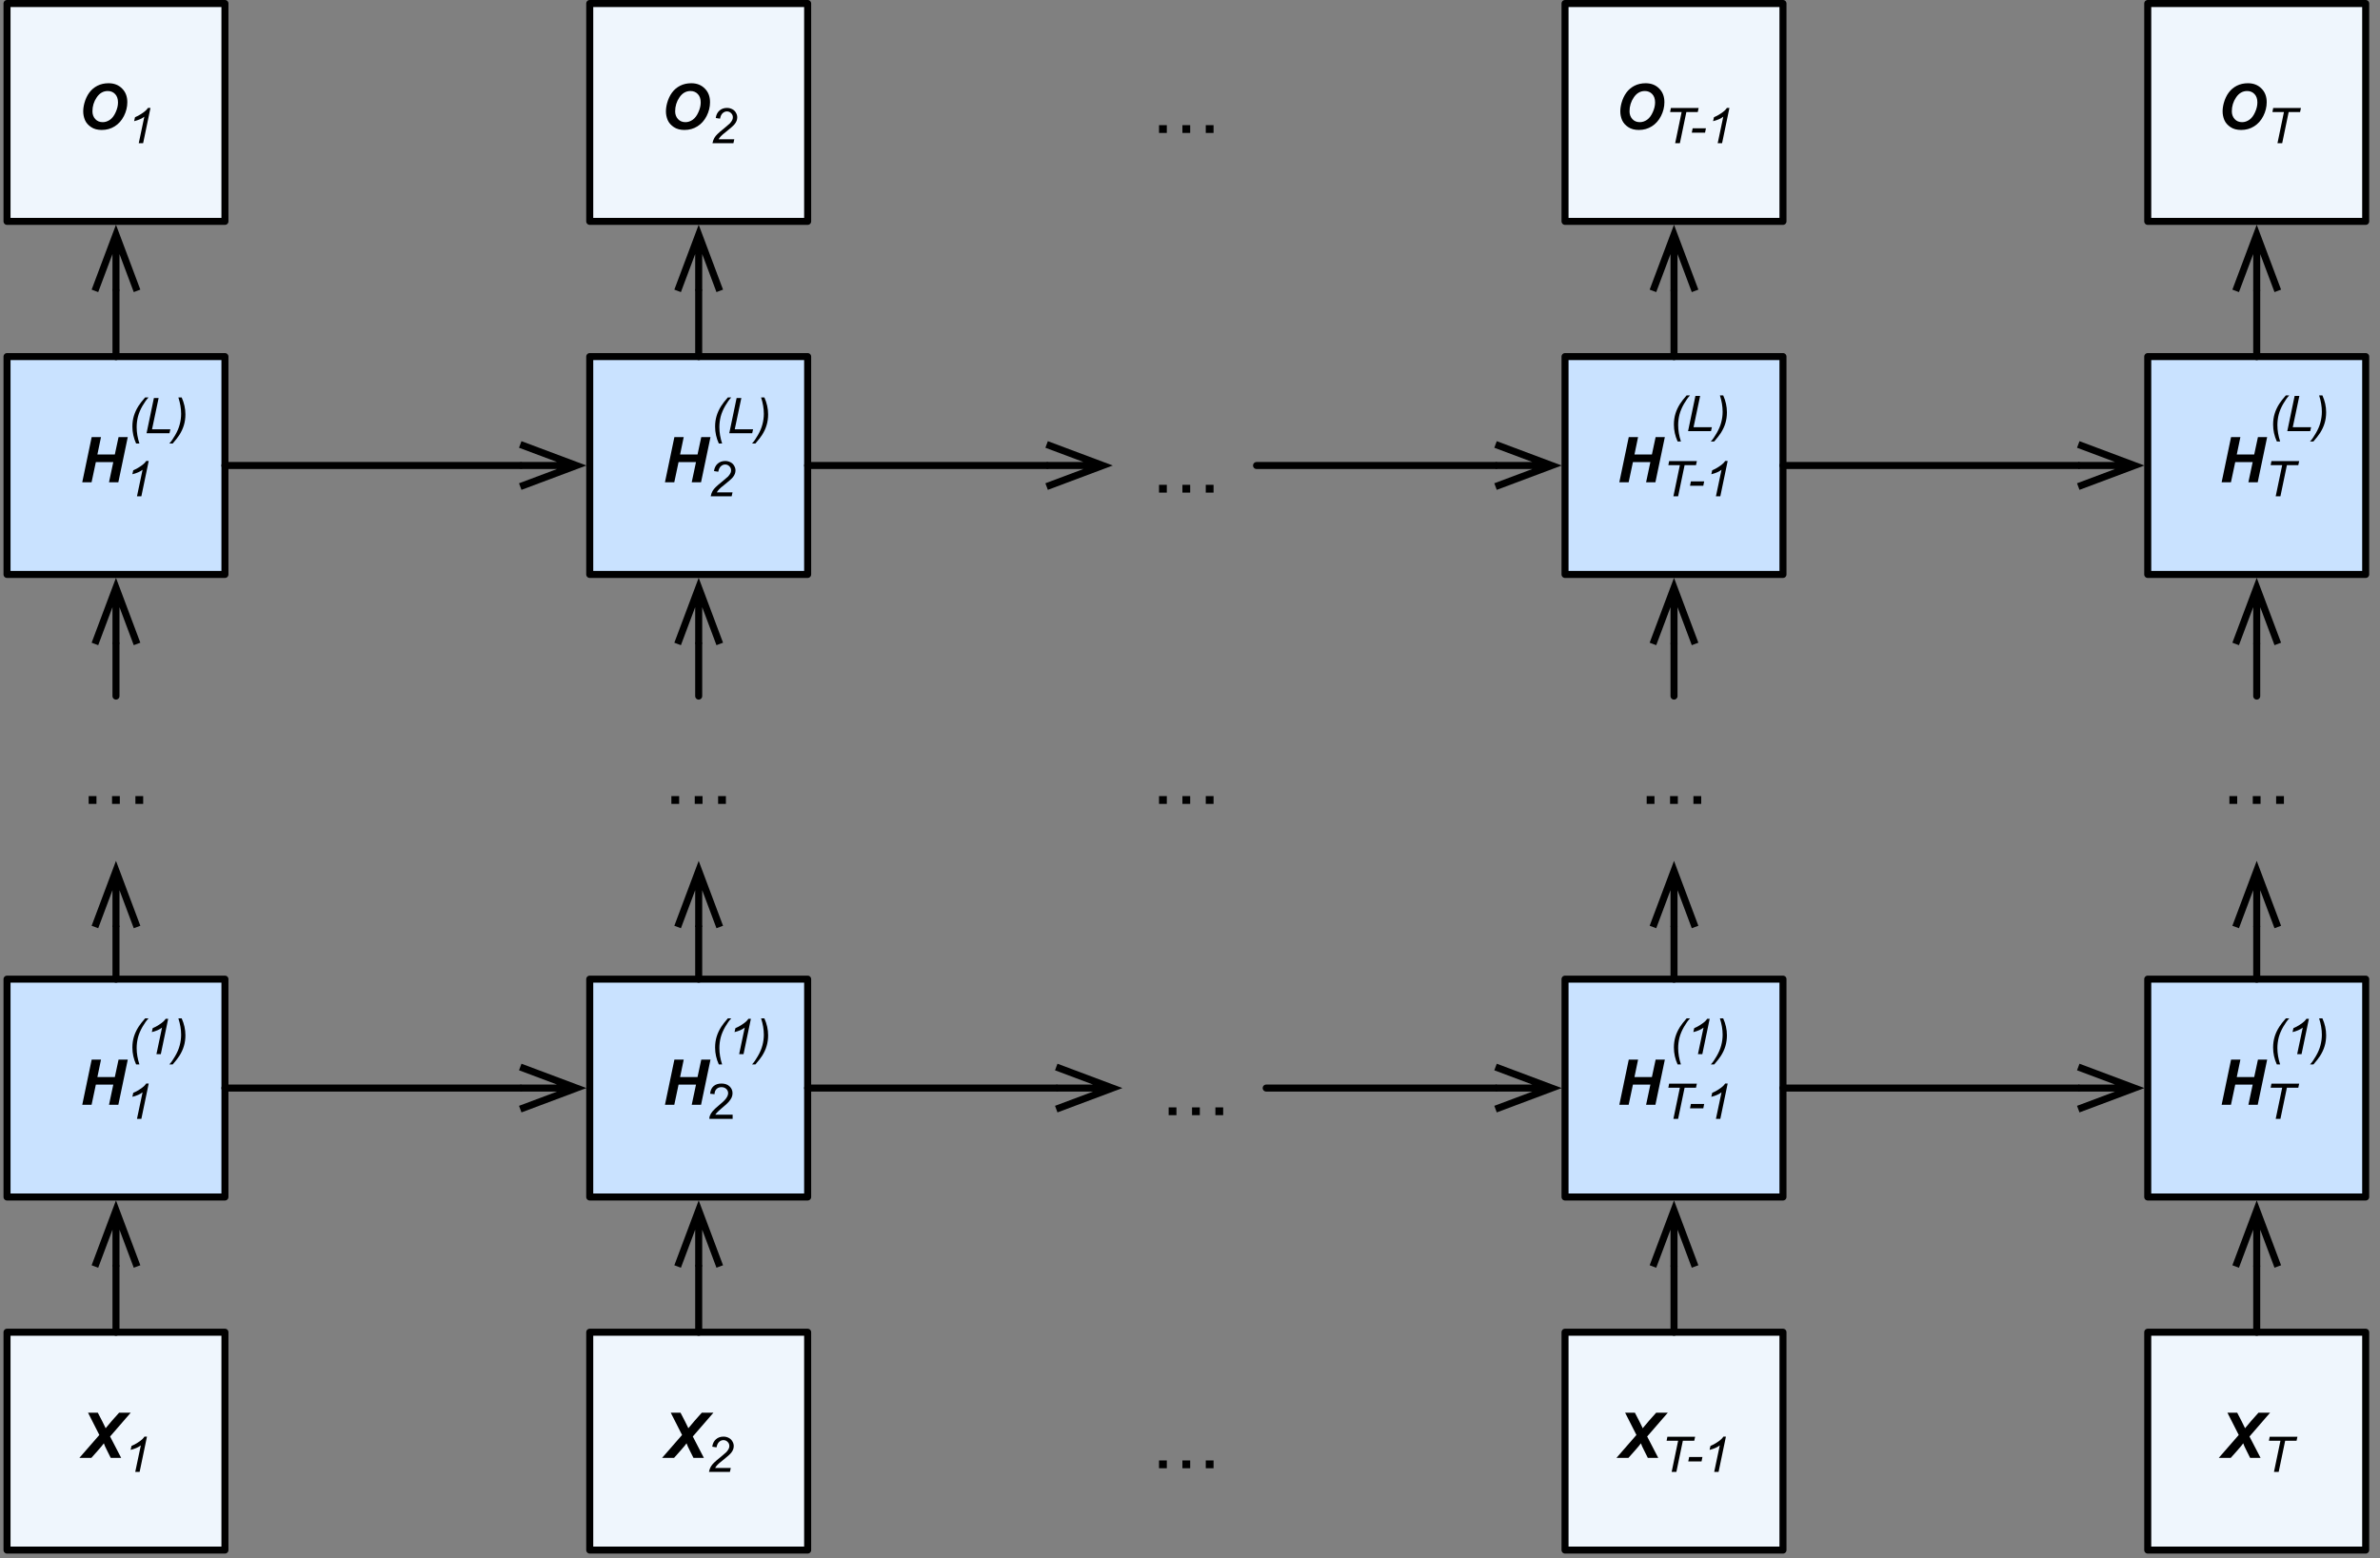 <?xml version="1.0" encoding="UTF-8"?>
<svg xmlns="http://www.w3.org/2000/svg" xmlns:xlink="http://www.w3.org/1999/xlink" width="339pt" height="222pt" viewBox="0 0 339 222" version="1.1">
<rect x="0" y="0" width="339" height="222" fill="#808080" stroke="none"/>
<defs>
<g>
<symbol overflow="visible" id="glyph0-0">
<path style="stroke:none;" d="M 1.125 0 L 1.125 -5.625 L 5.625 -5.625 L 5.625 0 Z M 1.266 -0.141 L 5.484 -0.141 L 5.484 -5.484 L 1.266 -5.484 Z M 1.266 -0.141 "/>
</symbol>
<symbol overflow="visible" id="glyph0-1">
<path style="stroke:none;" d="M 1.438 0 L -0.266 0 L 2.578 -3.266 L 0.969 -6.438 L 2.359 -6.438 L 2.984 -5.234 C 3.004 -5.191 3.148 -4.895 3.422 -4.344 C 3.43 -4.312 3.445 -4.27 3.469 -4.219 C 3.832 -4.656 4.133 -5.016 4.375 -5.297 L 5.391 -6.438 L 7.047 -6.438 L 4.109 -3.047 L 5.688 0 L 4.203 0 L 3.719 -0.969 C 3.457 -1.477 3.289 -1.848 3.219 -2.078 C 3.102 -1.898 2.805 -1.539 2.328 -1 Z M 1.438 0 "/>
</symbol>
<symbol overflow="visible" id="glyph0-2">
<path style="stroke:none;" d="M 4.812 -2.875 L 2.328 -2.875 L 1.719 0 L 0.391 0 L 1.734 -6.438 L 3.062 -6.438 L 2.547 -3.953 L 5.031 -3.953 L 5.562 -6.438 L 6.875 -6.438 L 5.531 0 L 4.203 0 Z M 4.812 -2.875 "/>
</symbol>
<symbol overflow="visible" id="glyph0-3">
<path style="stroke:none;" d="M 0.781 -2.531 C 0.781 -2.906 0.836 -3.305 0.953 -3.734 C 1.109 -4.297 1.336 -4.785 1.641 -5.203 C 1.941 -5.617 2.328 -5.945 2.797 -6.188 C 3.266 -6.426 3.797 -6.547 4.391 -6.547 C 5.18 -6.547 5.82 -6.297 6.312 -5.797 C 6.812 -5.305 7.062 -4.656 7.062 -3.844 C 7.062 -3.164 6.898 -2.508 6.578 -1.875 C 6.254 -1.238 5.816 -0.75 5.266 -0.406 C 4.723 -0.062 4.109 0.109 3.422 0.109 C 2.816 0.109 2.312 -0.023 1.906 -0.297 C 1.5 -0.566 1.207 -0.898 1.031 -1.297 C 0.863 -1.703 0.781 -2.113 0.781 -2.531 Z M 2.094 -2.547 C 2.094 -2.109 2.227 -1.738 2.5 -1.438 C 2.77 -1.145 3.125 -1 3.562 -1 C 3.914 -1 4.258 -1.113 4.594 -1.344 C 4.926 -1.582 5.195 -1.941 5.406 -2.422 C 5.625 -2.898 5.734 -3.363 5.734 -3.812 C 5.734 -4.32 5.598 -4.719 5.328 -5 C 5.055 -5.289 4.707 -5.438 4.281 -5.438 C 3.633 -5.438 3.109 -5.133 2.703 -4.531 C 2.297 -3.938 2.094 -3.273 2.094 -2.547 Z M 2.094 -2.547 "/>
</symbol>
<symbol overflow="visible" id="glyph1-0">
<path style="stroke:none;" d="M 0.875 0 L 0.875 -4.375 L 4.375 -4.375 L 4.375 0 Z M 0.984 -0.109 L 4.266 -0.109 L 4.266 -4.266 L 0.984 -4.266 Z M 0.984 -0.109 "/>
</symbol>
<symbol overflow="visible" id="glyph1-1">
<path style="stroke:none;" d="M 1.594 0 L 2.516 -4.438 L 0.875 -4.438 L 0.984 -5.016 L 4.938 -5.016 L 4.812 -4.438 L 3.188 -4.438 L 2.266 0 Z M 1.594 0 "/>
</symbol>
<symbol overflow="visible" id="glyph1-2">
<path style="stroke:none;" d="M 0.328 -1.5 L 0.453 -2.125 L 2.344 -2.125 L 2.219 -1.5 Z M 0.328 -1.5 "/>
</symbol>
<symbol overflow="visible" id="glyph1-3">
<path style="stroke:none;" d="M 1.688 0 L 2.484 -3.781 C 2.141 -3.508 1.656 -3.297 1.031 -3.141 L 1.156 -3.703 C 1.457 -3.828 1.758 -3.988 2.062 -4.188 C 2.363 -4.383 2.586 -4.555 2.734 -4.703 C 2.828 -4.797 2.914 -4.906 3 -5.031 L 3.359 -5.031 L 2.312 0 Z M 1.688 0 "/>
</symbol>
<symbol overflow="visible" id="glyph1-4">
<path style="stroke:none;" d="M 1.125 1.469 C 0.77 0.688 0.594 -0.113 0.594 -0.938 C 0.594 -1.488 0.664 -2.004 0.812 -2.484 C 0.957 -2.961 1.176 -3.43 1.469 -3.891 C 1.664 -4.203 1.977 -4.602 2.406 -5.094 L 2.891 -5.094 C 2.617 -4.812 2.332 -4.41 2.031 -3.891 C 1.738 -3.379 1.523 -2.875 1.391 -2.375 C 1.266 -1.875 1.203 -1.367 1.203 -0.859 C 1.203 -0.109 1.332 0.664 1.594 1.469 Z M 1.125 1.469 "/>
</symbol>
<symbol overflow="visible" id="glyph1-5">
<path style="stroke:none;" d="M 1.391 -5.094 C 1.742 -4.312 1.922 -3.508 1.922 -2.688 C 1.922 -2.133 1.848 -1.617 1.703 -1.141 C 1.566 -0.672 1.348 -0.203 1.047 0.266 C 0.848 0.578 0.535 0.977 0.109 1.469 L -0.375 1.469 C -0.102 1.188 0.176 0.785 0.469 0.266 C 0.77 -0.254 0.984 -0.758 1.109 -1.25 C 1.242 -1.75 1.312 -2.254 1.312 -2.766 C 1.312 -3.516 1.18 -4.289 0.922 -5.094 Z M 1.391 -5.094 "/>
</symbol>
<symbol overflow="visible" id="glyph1-6">
<path style="stroke:none;" d="M 0.406 0 C 0.469 -0.301 0.555 -0.551 0.672 -0.75 C 0.785 -0.945 0.938 -1.133 1.125 -1.312 C 1.312 -1.5 1.672 -1.805 2.203 -2.234 C 2.523 -2.492 2.75 -2.688 2.875 -2.812 C 3.039 -2.988 3.16 -3.16 3.234 -3.328 C 3.285 -3.441 3.312 -3.566 3.312 -3.703 C 3.312 -3.93 3.227 -4.125 3.062 -4.281 C 2.906 -4.445 2.707 -4.531 2.469 -4.531 C 2.238 -4.531 2.035 -4.445 1.859 -4.281 C 1.68 -4.125 1.555 -3.863 1.484 -3.5 L 0.875 -3.594 C 0.938 -4.039 1.109 -4.391 1.391 -4.641 C 1.68 -4.898 2.039 -5.031 2.469 -5.031 C 2.75 -5.031 3.004 -4.969 3.234 -4.844 C 3.461 -4.727 3.633 -4.562 3.75 -4.344 C 3.875 -4.133 3.938 -3.914 3.938 -3.688 C 3.938 -3.352 3.816 -3.035 3.578 -2.734 C 3.43 -2.535 3.004 -2.156 2.297 -1.594 C 1.984 -1.352 1.754 -1.156 1.609 -1 C 1.461 -0.844 1.352 -0.695 1.281 -0.562 L 3.516 -0.562 L 3.391 0 Z M 0.406 0 "/>
</symbol>
<symbol overflow="visible" id="glyph1-7">
<path style="stroke:none;" d="M 0.281 0 L 1.328 -5.016 L 2 -5.016 L 1.062 -0.562 L 3.672 -0.562 L 3.547 0 Z M 0.281 0 "/>
</symbol>
<symbol overflow="visible" id="glyph2-0">
<path style="stroke:none;" d="M 4.094 -6.656 L 1.016 -6.656 L 1.016 -0.469 L 4.094 -0.469 Z M 4.594 -7.125 L 4.594 -0.016 L 0.516 -0.016 L 0.516 -7.125 Z M 4.594 -7.125 "/>
</symbol>
<symbol overflow="visible" id="glyph2-1">
<path style="stroke:none;" d="M 7.766 -1.109 L 7.766 0 L 8.875 0 L 8.875 -1.109 Z M 4.438 -1.109 L 4.438 0 L 5.547 0 L 5.547 -1.109 Z M 1.109 -1.109 L 1.109 0 L 2.219 0 L 2.219 -1.109 Z M 1.109 -1.109 "/>
</symbol>
<symbol overflow="visible" id="glyph3-0">
<path style="stroke:none;" d="M 0.875 0 L 0.875 -4.375 L 4.375 -4.375 L 4.375 0 Z M 0.984 -0.109 L 4.266 -0.109 L 4.266 -4.266 L 0.984 -4.266 Z M 0.984 -0.109 "/>
</symbol>
<symbol overflow="visible" id="glyph3-1">
<path style="stroke:none;" d="M 3.531 -0.594 L 3.531 0 L 0.219 0 C 0.207 -0.145 0.227 -0.285 0.281 -0.422 C 0.363 -0.648 0.5 -0.875 0.688 -1.094 C 0.875 -1.312 1.145 -1.566 1.5 -1.859 C 2.039 -2.297 2.406 -2.645 2.594 -2.906 C 2.789 -3.176 2.891 -3.426 2.891 -3.656 C 2.891 -3.895 2.801 -4.098 2.625 -4.266 C 2.445 -4.43 2.219 -4.516 1.938 -4.516 C 1.645 -4.516 1.41 -4.426 1.234 -4.25 C 1.055 -4.07 0.961 -3.828 0.953 -3.516 L 0.328 -3.578 C 0.367 -4.055 0.531 -4.414 0.812 -4.656 C 1.094 -4.906 1.473 -5.031 1.953 -5.031 C 2.43 -5.031 2.812 -4.895 3.094 -4.625 C 3.375 -4.363 3.516 -4.035 3.516 -3.641 C 3.516 -3.441 3.473 -3.242 3.391 -3.047 C 3.305 -2.859 3.172 -2.656 2.984 -2.438 C 2.797 -2.219 2.477 -1.926 2.031 -1.562 C 1.664 -1.25 1.43 -1.035 1.328 -0.922 C 1.223 -0.816 1.133 -0.707 1.062 -0.594 Z M 3.531 -0.594 "/>
</symbol>
</g>
</defs>
<g id="surface1">
<path style="fill-rule:nonzero;fill:rgb(93.724%,96.469%,99.214%);fill-opacity:1;stroke-width:1;stroke-linecap:round;stroke-linejoin:round;stroke:rgb(0%,0%,0%);stroke-opacity:1;stroke-miterlimit:10;" d="M 247.918 193.809 L 278.961 193.809 L 278.961 224.848 L 247.918 224.848 Z M 247.918 193.809 " transform="matrix(1,0,0,1,-25,-4)"/>
<g style="fill:rgb(0%,0%,0%);fill-opacity:1;">
  <use xlink:href="#glyph0-1" x="230.509" y="207.714"/>
</g>
<g style="fill:rgb(0%,0%,0%);fill-opacity:1;">
  <use xlink:href="#glyph1-1" x="236.512" y="209.714"/>
</g>
<g style="fill:rgb(0%,0%,0%);fill-opacity:1;">
  <use xlink:href="#glyph1-2" x="240.145" y="209.714"/>
  <use xlink:href="#glyph1-3" x="242.476" y="209.714"/>
</g>
<g style="fill:rgb(0%,0%,0%);fill-opacity:1;">
  <use xlink:href="#glyph2-1" x="163.98" y="209.188"/>
</g>
<path style="fill-rule:nonzero;fill:rgb(78.822%,88.626%,100%);fill-opacity:1;stroke-width:1;stroke-linecap:round;stroke-linejoin:round;stroke:rgb(0%,0%,0%);stroke-opacity:1;stroke-miterlimit:10;" d="M 247.918 143.504 L 278.961 143.504 L 278.961 174.543 L 247.918 174.543 Z M 247.918 143.504 " transform="matrix(1,0,0,1,-25,-4)"/>
<g style="fill:rgb(0%,0%,0%);fill-opacity:1;">
  <use xlink:href="#glyph0-2" x="230.261" y="157.409"/>
</g>
<g style="fill:rgb(0%,0%,0%);fill-opacity:1;">
  <use xlink:href="#glyph1-1" x="236.761" y="159.409"/>
</g>
<g style="fill:rgb(0%,0%,0%);fill-opacity:1;">
  <use xlink:href="#glyph1-2" x="240.394" y="159.409"/>
  <use xlink:href="#glyph1-3" x="242.725" y="159.409"/>
</g>
<g style="fill:rgb(0%,0%,0%);fill-opacity:1;">
  <use xlink:href="#glyph1-4" x="237.831" y="150.19"/>
  <use xlink:href="#glyph1-3" x="240.162" y="150.19"/>
</g>
<g style="fill:rgb(0%,0%,0%);fill-opacity:1;">
  <use xlink:href="#glyph1-5" x="244.056" y="150.19"/>
</g>
<path style="fill-rule:nonzero;fill:rgb(93.724%,96.469%,99.214%);fill-opacity:1;stroke-width:1;stroke-linecap:round;stroke-linejoin:round;stroke:rgb(0%,0%,0%);stroke-opacity:1;stroke-miterlimit:10;" d="M 330.918 193.809 L 361.961 193.809 L 361.961 224.848 L 330.918 224.848 Z M 330.918 193.809 " transform="matrix(1,0,0,1,-25,-4)"/>
<g style="fill:rgb(0%,0%,0%);fill-opacity:1;">
  <use xlink:href="#glyph0-1" x="316.3" y="207.714"/>
</g>
<g style="fill:rgb(0%,0%,0%);fill-opacity:1;">
  <use xlink:href="#glyph1-1" x="322.303" y="209.714"/>
</g>
<path style="fill-rule:nonzero;fill:rgb(93.724%,96.469%,99.214%);fill-opacity:1;stroke-width:1;stroke-linecap:round;stroke-linejoin:round;stroke:rgb(0%,0%,0%);stroke-opacity:1;stroke-miterlimit:10;" d="M 109 193.809 L 140.039 193.809 L 140.039 224.848 L 109 224.848 Z M 109 193.809 " transform="matrix(1,0,0,1,-25,-4)"/>
<g style="fill:rgb(0%,0%,0%);fill-opacity:1;">
  <use xlink:href="#glyph0-1" x="94.572" y="207.714"/>
</g>
<g style="fill:rgb(0%,0%,0%);fill-opacity:1;">
  <use xlink:href="#glyph1-6" x="100.575" y="209.714"/>
</g>
<path style="fill-rule:nonzero;fill:rgb(93.724%,96.469%,99.214%);fill-opacity:1;stroke-width:1;stroke-linecap:round;stroke-linejoin:round;stroke:rgb(0%,0%,0%);stroke-opacity:1;stroke-miterlimit:10;" d="M 26 193.809 L 57.039 193.809 L 57.039 224.848 L 26 224.848 Z M 26 193.809 " transform="matrix(1,0,0,1,-25,-4)"/>
<g style="fill:rgb(0%,0%,0%);fill-opacity:1;">
  <use xlink:href="#glyph0-1" x="11.572" y="207.714"/>
</g>
<g style="fill:rgb(0%,0%,0%);fill-opacity:1;">
  <use xlink:href="#glyph1-3" x="17.575" y="209.714"/>
</g>
<path style="fill-rule:nonzero;fill:rgb(78.822%,88.626%,100%);fill-opacity:1;stroke-width:1;stroke-linecap:round;stroke-linejoin:round;stroke:rgb(0%,0%,0%);stroke-opacity:1;stroke-miterlimit:10;" d="M 330.918 143.504 L 361.961 143.504 L 361.961 174.543 L 330.918 174.543 Z M 330.918 143.504 " transform="matrix(1,0,0,1,-25,-4)"/>
<g style="fill:rgb(0%,0%,0%);fill-opacity:1;">
  <use xlink:href="#glyph0-2" x="316.052" y="157.409"/>
</g>
<g style="fill:rgb(0%,0%,0%);fill-opacity:1;">
  <use xlink:href="#glyph1-1" x="322.551" y="159.409"/>
</g>
<g style="fill:rgb(0%,0%,0%);fill-opacity:1;">
  <use xlink:href="#glyph1-4" x="323.182" y="150.19"/>
  <use xlink:href="#glyph1-3" x="325.513" y="150.19"/>
</g>
<g style="fill:rgb(0%,0%,0%);fill-opacity:1;">
  <use xlink:href="#glyph1-5" x="329.407" y="150.19"/>
</g>
<path style="fill-rule:nonzero;fill:rgb(78.822%,88.626%,100%);fill-opacity:1;stroke-width:1;stroke-linecap:round;stroke-linejoin:round;stroke:rgb(0%,0%,0%);stroke-opacity:1;stroke-miterlimit:10;" d="M 109 143.504 L 140.039 143.504 L 140.039 174.543 L 109 174.543 Z M 109 143.504 " transform="matrix(1,0,0,1,-25,-4)"/>
<g style="fill:rgb(0%,0%,0%);fill-opacity:1;">
  <use xlink:href="#glyph0-2" x="94.324" y="157.409"/>
</g>
<g style="fill:rgb(0%,0%,0%);fill-opacity:1;">
  <use xlink:href="#glyph3-1" x="100.823" y="159.409"/>
</g>
<g style="fill:rgb(0%,0%,0%);fill-opacity:1;">
  <use xlink:href="#glyph1-4" x="101.263" y="150.19"/>
  <use xlink:href="#glyph1-3" x="103.594" y="150.19"/>
</g>
<g style="fill:rgb(0%,0%,0%);fill-opacity:1;">
  <use xlink:href="#glyph1-5" x="107.487" y="150.19"/>
</g>
<path style="fill-rule:nonzero;fill:rgb(78.822%,88.626%,100%);fill-opacity:1;stroke-width:1;stroke-linecap:round;stroke-linejoin:round;stroke:rgb(0%,0%,0%);stroke-opacity:1;stroke-miterlimit:10;" d="M 26 143.504 L 57.039 143.504 L 57.039 174.543 L 26 174.543 Z M 26 143.504 " transform="matrix(1,0,0,1,-25,-4)"/>
<g style="fill:rgb(0%,0%,0%);fill-opacity:1;">
  <use xlink:href="#glyph0-2" x="11.324" y="157.409"/>
</g>
<g style="fill:rgb(0%,0%,0%);fill-opacity:1;">
  <use xlink:href="#glyph1-3" x="17.823" y="159.409"/>
</g>
<g style="fill:rgb(0%,0%,0%);fill-opacity:1;">
  <use xlink:href="#glyph1-4" x="18.263" y="150.19"/>
  <use xlink:href="#glyph1-3" x="20.594" y="150.19"/>
</g>
<g style="fill:rgb(0%,0%,0%);fill-opacity:1;">
  <use xlink:href="#glyph1-5" x="24.487" y="150.19"/>
</g>
<g style="fill:rgb(0%,0%,0%);fill-opacity:1;">
  <use xlink:href="#glyph2-1" x="165.351" y="158.884"/>
</g>
<g style="fill:rgb(0%,0%,0%);fill-opacity:1;">
  <use xlink:href="#glyph2-1" x="11.52" y="114.534"/>
</g>
<g style="fill:rgb(0%,0%,0%);fill-opacity:1;">
  <use xlink:href="#glyph2-1" x="94.52" y="114.534"/>
</g>
<g style="fill:rgb(0%,0%,0%);fill-opacity:1;">
  <use xlink:href="#glyph2-1" x="233.44" y="114.534"/>
</g>
<g style="fill:rgb(0%,0%,0%);fill-opacity:1;">
  <use xlink:href="#glyph2-1" x="316.44" y="114.534"/>
</g>
<path style="fill-rule:nonzero;fill:rgb(78.822%,88.626%,100%);fill-opacity:1;stroke-width:1;stroke-linecap:round;stroke-linejoin:round;stroke:rgb(0%,0%,0%);stroke-opacity:1;stroke-miterlimit:10;" d="M 247.918 54.805 L 278.961 54.805 L 278.961 85.844 L 247.918 85.844 Z M 247.918 54.805 " transform="matrix(1,0,0,1,-25,-4)"/>
<g style="fill:rgb(0%,0%,0%);fill-opacity:1;">
  <use xlink:href="#glyph0-2" x="230.261" y="68.71"/>
</g>
<g style="fill:rgb(0%,0%,0%);fill-opacity:1;">
  <use xlink:href="#glyph1-1" x="236.761" y="70.71"/>
</g>
<g style="fill:rgb(0%,0%,0%);fill-opacity:1;">
  <use xlink:href="#glyph1-2" x="240.394" y="70.71"/>
  <use xlink:href="#glyph1-3" x="242.725" y="70.71"/>
</g>
<g style="fill:rgb(0%,0%,0%);fill-opacity:1;">
  <use xlink:href="#glyph1-4" x="237.831" y="61.429"/>
  <use xlink:href="#glyph1-7" x="240.162" y="61.429"/>
</g>
<g style="fill:rgb(0%,0%,0%);fill-opacity:1;">
  <use xlink:href="#glyph1-5" x="244.056" y="61.429"/>
</g>
<path style="fill-rule:nonzero;fill:rgb(78.822%,88.626%,100%);fill-opacity:1;stroke-width:1;stroke-linecap:round;stroke-linejoin:round;stroke:rgb(0%,0%,0%);stroke-opacity:1;stroke-miterlimit:10;" d="M 330.918 54.805 L 361.961 54.805 L 361.961 85.844 L 330.918 85.844 Z M 330.918 54.805 " transform="matrix(1,0,0,1,-25,-4)"/>
<g style="fill:rgb(0%,0%,0%);fill-opacity:1;">
  <use xlink:href="#glyph0-2" x="316.052" y="68.71"/>
</g>
<g style="fill:rgb(0%,0%,0%);fill-opacity:1;">
  <use xlink:href="#glyph1-1" x="322.551" y="70.71"/>
</g>
<g style="fill:rgb(0%,0%,0%);fill-opacity:1;">
  <use xlink:href="#glyph1-4" x="323.182" y="61.429"/>
  <use xlink:href="#glyph1-7" x="325.513" y="61.429"/>
</g>
<g style="fill:rgb(0%,0%,0%);fill-opacity:1;">
  <use xlink:href="#glyph1-5" x="329.407" y="61.429"/>
</g>
<path style="fill-rule:nonzero;fill:rgb(78.822%,88.626%,100%);fill-opacity:1;stroke-width:1;stroke-linecap:round;stroke-linejoin:round;stroke:rgb(0%,0%,0%);stroke-opacity:1;stroke-miterlimit:10;" d="M 109 54.805 L 140.039 54.805 L 140.039 85.844 L 109 85.844 Z M 109 54.805 " transform="matrix(1,0,0,1,-25,-4)"/>
<g style="fill:rgb(0%,0%,0%);fill-opacity:1;">
  <use xlink:href="#glyph0-2" x="94.324" y="68.71"/>
</g>
<g style="fill:rgb(0%,0%,0%);fill-opacity:1;">
  <use xlink:href="#glyph1-6" x="100.823" y="70.71"/>
</g>
<g style="fill:rgb(0%,0%,0%);fill-opacity:1;">
  <use xlink:href="#glyph1-4" x="101.263" y="61.723"/>
  <use xlink:href="#glyph1-7" x="103.594" y="61.723"/>
</g>
<g style="fill:rgb(0%,0%,0%);fill-opacity:1;">
  <use xlink:href="#glyph1-5" x="107.487" y="61.723"/>
</g>
<path style="fill-rule:nonzero;fill:rgb(78.822%,88.626%,100%);fill-opacity:1;stroke-width:1;stroke-linecap:round;stroke-linejoin:round;stroke:rgb(0%,0%,0%);stroke-opacity:1;stroke-miterlimit:10;" d="M 26 54.805 L 57.039 54.805 L 57.039 85.844 L 26 85.844 Z M 26 54.805 " transform="matrix(1,0,0,1,-25,-4)"/>
<g style="fill:rgb(0%,0%,0%);fill-opacity:1;">
  <use xlink:href="#glyph0-2" x="11.324" y="68.71"/>
</g>
<g style="fill:rgb(0%,0%,0%);fill-opacity:1;">
  <use xlink:href="#glyph1-3" x="17.823" y="70.71"/>
</g>
<g style="fill:rgb(0%,0%,0%);fill-opacity:1;">
  <use xlink:href="#glyph1-4" x="18.263" y="61.723"/>
  <use xlink:href="#glyph1-7" x="20.594" y="61.723"/>
</g>
<g style="fill:rgb(0%,0%,0%);fill-opacity:1;">
  <use xlink:href="#glyph1-5" x="24.487" y="61.723"/>
</g>
<g style="fill:rgb(0%,0%,0%);fill-opacity:1;">
  <use xlink:href="#glyph2-1" x="163.98" y="70.185"/>
</g>
<path style="fill-rule:nonzero;fill:rgb(93.724%,96.469%,99.214%);fill-opacity:1;stroke-width:1;stroke-linecap:round;stroke-linejoin:round;stroke:rgb(0%,0%,0%);stroke-opacity:1;stroke-miterlimit:10;" d="M 247.918 4.5 L 278.961 4.5 L 278.961 35.539 L 247.918 35.539 Z M 247.918 4.5 " transform="matrix(1,0,0,1,-25,-4)"/>
<g style="fill:rgb(0%,0%,0%);fill-opacity:1;">
  <use xlink:href="#glyph0-3" x="230.011" y="18.406"/>
</g>
<g style="fill:rgb(0%,0%,0%);fill-opacity:1;">
  <use xlink:href="#glyph1-1" x="237.011" y="20.406"/>
</g>
<g style="fill:rgb(0%,0%,0%);fill-opacity:1;">
  <use xlink:href="#glyph1-2" x="240.644" y="20.406"/>
  <use xlink:href="#glyph1-3" x="242.975" y="20.406"/>
</g>
<g style="fill:rgb(0%,0%,0%);fill-opacity:1;">
  <use xlink:href="#glyph2-1" x="163.98" y="18.941"/>
</g>
<path style="fill-rule:nonzero;fill:rgb(93.724%,96.469%,99.214%);fill-opacity:1;stroke-width:1;stroke-linecap:round;stroke-linejoin:round;stroke:rgb(0%,0%,0%);stroke-opacity:1;stroke-miterlimit:10;" d="M 330.918 4.5 L 361.961 4.5 L 361.961 35.539 L 330.918 35.539 Z M 330.918 4.5 " transform="matrix(1,0,0,1,-25,-4)"/>
<g style="fill:rgb(0%,0%,0%);fill-opacity:1;">
  <use xlink:href="#glyph0-3" x="315.801" y="18.406"/>
</g>
<g style="fill:rgb(0%,0%,0%);fill-opacity:1;">
  <use xlink:href="#glyph1-1" x="322.802" y="20.406"/>
</g>
<path style="fill-rule:nonzero;fill:rgb(93.724%,96.469%,99.214%);fill-opacity:1;stroke-width:1;stroke-linecap:round;stroke-linejoin:round;stroke:rgb(0%,0%,0%);stroke-opacity:1;stroke-miterlimit:10;" d="M 109 4.5 L 140.039 4.5 L 140.039 35.539 L 109 35.539 Z M 109 4.5 " transform="matrix(1,0,0,1,-25,-4)"/>
<g style="fill:rgb(0%,0%,0%);fill-opacity:1;">
  <use xlink:href="#glyph0-3" x="94.073" y="18.406"/>
</g>
<g style="fill:rgb(0%,0%,0%);fill-opacity:1;">
  <use xlink:href="#glyph1-6" x="101.074" y="20.406"/>
</g>
<path style="fill-rule:nonzero;fill:rgb(93.724%,96.469%,99.214%);fill-opacity:1;stroke-width:1;stroke-linecap:round;stroke-linejoin:round;stroke:rgb(0%,0%,0%);stroke-opacity:1;stroke-miterlimit:10;" d="M 26 4.5 L 57.039 4.5 L 57.039 35.539 L 26 35.539 Z M 26 4.5 " transform="matrix(1,0,0,1,-25,-4)"/>
<g style="fill:rgb(0%,0%,0%);fill-opacity:1;">
  <use xlink:href="#glyph0-3" x="11.073" y="18.406"/>
</g>
<g style="fill:rgb(0%,0%,0%);fill-opacity:1;">
  <use xlink:href="#glyph1-3" x="18.074" y="20.406"/>
</g>
<path style="fill:none;stroke-width:1;stroke-linecap:round;stroke-linejoin:round;stroke:rgb(0%,0%,0%);stroke-opacity:1;stroke-miterlimit:10;" d="M 57.039 70.324 L 99.102 70.324 " transform="matrix(1,0,0,1,-25,-4)"/>
<path style="fill:none;stroke-width:1;stroke-linecap:butt;stroke-linejoin:miter;stroke:rgb(0%,0%,0%);stroke-opacity:1;stroke-miterlimit:10;" d="M 107.102 70.324 L 99.102 70.324 M 99.102 67.324 L 107.102 70.324 L 99.102 73.324 " transform="matrix(1,0,0,1,-25,-4)"/>
<path style="fill:none;stroke-width:1;stroke-linecap:round;stroke-linejoin:round;stroke:rgb(0%,0%,0%);stroke-opacity:1;stroke-miterlimit:10;" d="M 140.039 70.324 L 174.078 70.324 " transform="matrix(1,0,0,1,-25,-4)"/>
<path style="fill:none;stroke-width:1;stroke-linecap:butt;stroke-linejoin:miter;stroke:rgb(0%,0%,0%);stroke-opacity:1;stroke-miterlimit:10;" d="M 182.078 70.324 L 174.078 70.324 M 174.078 67.324 L 182.078 70.324 L 174.078 73.324 " transform="matrix(1,0,0,1,-25,-4)"/>
<path style="fill:none;stroke-width:1;stroke-linecap:round;stroke-linejoin:round;stroke:rgb(0%,0%,0%);stroke-opacity:1;stroke-miterlimit:10;" d="M 203.98 70.324 L 238.02 70.324 " transform="matrix(1,0,0,1,-25,-4)"/>
<path style="fill:none;stroke-width:1;stroke-linecap:butt;stroke-linejoin:miter;stroke:rgb(0%,0%,0%);stroke-opacity:1;stroke-miterlimit:10;" d="M 246.02 70.324 L 238.02 70.324 M 238.02 67.324 L 246.02 70.324 L 238.02 73.324 " transform="matrix(1,0,0,1,-25,-4)"/>
<path style="fill:none;stroke-width:1;stroke-linecap:round;stroke-linejoin:round;stroke:rgb(0%,0%,0%);stroke-opacity:1;stroke-miterlimit:10;" d="M 278.961 70.324 L 321.02 70.324 " transform="matrix(1,0,0,1,-25,-4)"/>
<path style="fill:none;stroke-width:1;stroke-linecap:butt;stroke-linejoin:miter;stroke:rgb(0%,0%,0%);stroke-opacity:1;stroke-miterlimit:10;" d="M 329.02 70.324 L 321.02 70.324 M 321.02 67.324 L 329.02 70.324 L 321.02 73.324 " transform="matrix(1,0,0,1,-25,-4)"/>
<path style="fill:none;stroke-width:1;stroke-linecap:round;stroke-linejoin:round;stroke:rgb(0%,0%,0%);stroke-opacity:1;stroke-miterlimit:10;" d="M 57.039 159.023 L 99.102 159.023 " transform="matrix(1,0,0,1,-25,-4)"/>
<path style="fill:none;stroke-width:1;stroke-linecap:butt;stroke-linejoin:miter;stroke:rgb(0%,0%,0%);stroke-opacity:1;stroke-miterlimit:10;" d="M 107.102 159.023 L 99.102 159.023 M 99.102 156.023 L 107.102 159.023 L 99.102 162.023 " transform="matrix(1,0,0,1,-25,-4)"/>
<path style="fill:none;stroke-width:1;stroke-linecap:round;stroke-linejoin:round;stroke:rgb(0%,0%,0%);stroke-opacity:1;stroke-miterlimit:10;" d="M 140.039 159.023 L 175.449 159.023 " transform="matrix(1,0,0,1,-25,-4)"/>
<path style="fill:none;stroke-width:1;stroke-linecap:butt;stroke-linejoin:miter;stroke:rgb(0%,0%,0%);stroke-opacity:1;stroke-miterlimit:10;" d="M 183.449 159.023 L 175.449 159.023 M 175.449 156.023 L 183.449 159.023 L 175.449 162.023 " transform="matrix(1,0,0,1,-25,-4)"/>
<path style="fill:none;stroke-width:1;stroke-linecap:round;stroke-linejoin:round;stroke:rgb(0%,0%,0%);stroke-opacity:1;stroke-miterlimit:10;" d="M 205.352 159.023 L 238.02 159.023 " transform="matrix(1,0,0,1,-25,-4)"/>
<path style="fill:none;stroke-width:1;stroke-linecap:butt;stroke-linejoin:miter;stroke:rgb(0%,0%,0%);stroke-opacity:1;stroke-miterlimit:10;" d="M 246.02 159.023 L 238.02 159.023 M 238.02 156.023 L 246.02 159.023 L 238.02 162.023 " transform="matrix(1,0,0,1,-25,-4)"/>
<path style="fill:none;stroke-width:1;stroke-linecap:round;stroke-linejoin:round;stroke:rgb(0%,0%,0%);stroke-opacity:1;stroke-miterlimit:10;" d="M 278.961 159.023 L 321.02 159.023 " transform="matrix(1,0,0,1,-25,-4)"/>
<path style="fill:none;stroke-width:1;stroke-linecap:butt;stroke-linejoin:miter;stroke:rgb(0%,0%,0%);stroke-opacity:1;stroke-miterlimit:10;" d="M 329.02 159.023 L 321.02 159.023 M 321.02 156.023 L 329.02 159.023 L 321.02 162.023 " transform="matrix(1,0,0,1,-25,-4)"/>
<g style="fill:rgb(0%,0%,0%);fill-opacity:1;">
  <use xlink:href="#glyph2-1" x="163.98" y="114.534"/>
</g>
<path style="fill:none;stroke-width:1;stroke-linecap:round;stroke-linejoin:round;stroke:rgb(0%,0%,0%);stroke-opacity:1;stroke-miterlimit:10;" d="M 41.52 193.809 L 41.52 184.445 " transform="matrix(1,0,0,1,-25,-4)"/>
<path style="fill:none;stroke-width:1;stroke-linecap:butt;stroke-linejoin:miter;stroke:rgb(0%,0%,0%);stroke-opacity:1;stroke-miterlimit:10;" d="M 41.52 176.445 L 41.52 184.445 M 38.52 184.445 L 41.52 176.445 L 44.52 184.445 " transform="matrix(1,0,0,1,-25,-4)"/>
<path style="fill:none;stroke-width:1;stroke-linecap:round;stroke-linejoin:round;stroke:rgb(0%,0%,0%);stroke-opacity:1;stroke-miterlimit:10;" d="M 41.52 143.504 L 41.52 136.074 " transform="matrix(1,0,0,1,-25,-4)"/>
<path style="fill:none;stroke-width:1;stroke-linecap:butt;stroke-linejoin:miter;stroke:rgb(0%,0%,0%);stroke-opacity:1;stroke-miterlimit:10;" d="M 41.52 128.074 L 41.52 136.074 M 38.52 136.074 L 41.52 128.074 L 44.52 136.074 " transform="matrix(1,0,0,1,-25,-4)"/>
<path style="fill:none;stroke-width:1;stroke-linecap:round;stroke-linejoin:round;stroke:rgb(0%,0%,0%);stroke-opacity:1;stroke-miterlimit:10;" d="M 41.52 103.176 L 41.52 95.746 " transform="matrix(1,0,0,1,-25,-4)"/>
<path style="fill:none;stroke-width:1;stroke-linecap:butt;stroke-linejoin:miter;stroke:rgb(0%,0%,0%);stroke-opacity:1;stroke-miterlimit:10;" d="M 41.52 87.746 L 41.52 95.746 M 38.52 95.746 L 41.52 87.746 L 44.52 95.746 " transform="matrix(1,0,0,1,-25,-4)"/>
<path style="fill:none;stroke-width:1;stroke-linecap:round;stroke-linejoin:round;stroke:rgb(0%,0%,0%);stroke-opacity:1;stroke-miterlimit:10;" d="M 41.52 54.805 L 41.52 45.441 " transform="matrix(1,0,0,1,-25,-4)"/>
<path style="fill:none;stroke-width:1;stroke-linecap:butt;stroke-linejoin:miter;stroke:rgb(0%,0%,0%);stroke-opacity:1;stroke-miterlimit:10;" d="M 41.52 37.441 L 41.52 45.441 M 38.52 45.441 L 41.52 37.441 L 44.52 45.441 " transform="matrix(1,0,0,1,-25,-4)"/>
<path style="fill:none;stroke-width:1;stroke-linecap:round;stroke-linejoin:round;stroke:rgb(0%,0%,0%);stroke-opacity:1;stroke-miterlimit:10;" d="M 124.52 193.809 L 124.52 184.445 " transform="matrix(1,0,0,1,-25,-4)"/>
<path style="fill:none;stroke-width:1;stroke-linecap:butt;stroke-linejoin:miter;stroke:rgb(0%,0%,0%);stroke-opacity:1;stroke-miterlimit:10;" d="M 124.52 176.445 L 124.52 184.445 M 121.52 184.445 L 124.52 176.445 L 127.52 184.445 " transform="matrix(1,0,0,1,-25,-4)"/>
<path style="fill:none;stroke-width:1;stroke-linecap:round;stroke-linejoin:round;stroke:rgb(0%,0%,0%);stroke-opacity:1;stroke-miterlimit:10;" d="M 124.52 143.504 L 124.52 136.074 " transform="matrix(1,0,0,1,-25,-4)"/>
<path style="fill:none;stroke-width:1;stroke-linecap:butt;stroke-linejoin:miter;stroke:rgb(0%,0%,0%);stroke-opacity:1;stroke-miterlimit:10;" d="M 124.52 128.074 L 124.52 136.074 M 121.52 136.074 L 124.52 128.074 L 127.52 136.074 " transform="matrix(1,0,0,1,-25,-4)"/>
<path style="fill:none;stroke-width:1;stroke-linecap:round;stroke-linejoin:round;stroke:rgb(0%,0%,0%);stroke-opacity:1;stroke-miterlimit:10;" d="M 124.52 103.176 L 124.52 95.746 " transform="matrix(1,0,0,1,-25,-4)"/>
<path style="fill:none;stroke-width:1;stroke-linecap:butt;stroke-linejoin:miter;stroke:rgb(0%,0%,0%);stroke-opacity:1;stroke-miterlimit:10;" d="M 124.52 87.746 L 124.52 95.746 M 121.52 95.746 L 124.52 87.746 L 127.52 95.746 " transform="matrix(1,0,0,1,-25,-4)"/>
<path style="fill:none;stroke-width:1;stroke-linecap:round;stroke-linejoin:round;stroke:rgb(0%,0%,0%);stroke-opacity:1;stroke-miterlimit:10;" d="M 124.52 54.805 L 124.52 45.441 " transform="matrix(1,0,0,1,-25,-4)"/>
<path style="fill:none;stroke-width:1;stroke-linecap:butt;stroke-linejoin:miter;stroke:rgb(0%,0%,0%);stroke-opacity:1;stroke-miterlimit:10;" d="M 124.52 37.441 L 124.52 45.441 M 121.52 45.441 L 124.52 37.441 L 127.52 45.441 " transform="matrix(1,0,0,1,-25,-4)"/>
<path style="fill:none;stroke-width:1;stroke-linecap:round;stroke-linejoin:round;stroke:rgb(0%,0%,0%);stroke-opacity:1;stroke-miterlimit:10;" d="M 263.441 193.809 L 263.441 184.445 " transform="matrix(1,0,0,1,-25,-4)"/>
<path style="fill:none;stroke-width:1;stroke-linecap:butt;stroke-linejoin:miter;stroke:rgb(0%,0%,0%);stroke-opacity:1;stroke-miterlimit:10;" d="M 263.441 176.445 L 263.441 184.445 M 260.441 184.445 L 263.441 176.445 L 266.441 184.445 " transform="matrix(1,0,0,1,-25,-4)"/>
<path style="fill:none;stroke-width:1;stroke-linecap:round;stroke-linejoin:round;stroke:rgb(0%,0%,0%);stroke-opacity:1;stroke-miterlimit:10;" d="M 263.441 143.504 L 263.441 136.074 " transform="matrix(1,0,0,1,-25,-4)"/>
<path style="fill:none;stroke-width:1;stroke-linecap:butt;stroke-linejoin:miter;stroke:rgb(0%,0%,0%);stroke-opacity:1;stroke-miterlimit:10;" d="M 263.441 128.074 L 263.441 136.074 M 260.441 136.074 L 263.441 128.074 L 266.441 136.074 " transform="matrix(1,0,0,1,-25,-4)"/>
<path style="fill:none;stroke-width:1;stroke-linecap:round;stroke-linejoin:round;stroke:rgb(0%,0%,0%);stroke-opacity:1;stroke-miterlimit:10;" d="M 263.441 103.176 L 263.441 95.746 " transform="matrix(1,0,0,1,-25,-4)"/>
<path style="fill:none;stroke-width:1;stroke-linecap:butt;stroke-linejoin:miter;stroke:rgb(0%,0%,0%);stroke-opacity:1;stroke-miterlimit:10;" d="M 263.441 87.746 L 263.441 95.746 M 260.441 95.746 L 263.441 87.746 L 266.441 95.746 " transform="matrix(1,0,0,1,-25,-4)"/>
<path style="fill:none;stroke-width:1;stroke-linecap:round;stroke-linejoin:round;stroke:rgb(0%,0%,0%);stroke-opacity:1;stroke-miterlimit:10;" d="M 263.441 54.805 L 263.441 45.441 " transform="matrix(1,0,0,1,-25,-4)"/>
<path style="fill:none;stroke-width:1;stroke-linecap:butt;stroke-linejoin:miter;stroke:rgb(0%,0%,0%);stroke-opacity:1;stroke-miterlimit:10;" d="M 263.441 37.441 L 263.441 45.441 M 260.441 45.441 L 263.441 37.441 L 266.441 45.441 " transform="matrix(1,0,0,1,-25,-4)"/>
<path style="fill:none;stroke-width:1;stroke-linecap:round;stroke-linejoin:round;stroke:rgb(0%,0%,0%);stroke-opacity:1;stroke-miterlimit:10;" d="M 346.441 54.805 L 346.441 45.441 " transform="matrix(1,0,0,1,-25,-4)"/>
<path style="fill:none;stroke-width:1;stroke-linecap:butt;stroke-linejoin:miter;stroke:rgb(0%,0%,0%);stroke-opacity:1;stroke-miterlimit:10;" d="M 346.441 37.441 L 346.441 45.441 M 343.441 45.441 L 346.441 37.441 L 349.441 45.441 " transform="matrix(1,0,0,1,-25,-4)"/>
<path style="fill:none;stroke-width:1;stroke-linecap:round;stroke-linejoin:round;stroke:rgb(0%,0%,0%);stroke-opacity:1;stroke-miterlimit:10;" d="M 346.441 193.809 L 346.441 184.445 " transform="matrix(1,0,0,1,-25,-4)"/>
<path style="fill:none;stroke-width:1;stroke-linecap:butt;stroke-linejoin:miter;stroke:rgb(0%,0%,0%);stroke-opacity:1;stroke-miterlimit:10;" d="M 346.441 176.445 L 346.441 184.445 M 343.441 184.445 L 346.441 176.445 L 349.441 184.445 " transform="matrix(1,0,0,1,-25,-4)"/>
<path style="fill:none;stroke-width:1;stroke-linecap:round;stroke-linejoin:round;stroke:rgb(0%,0%,0%);stroke-opacity:1;stroke-miterlimit:10;" d="M 346.441 143.504 L 346.441 136.074 " transform="matrix(1,0,0,1,-25,-4)"/>
<path style="fill:none;stroke-width:1;stroke-linecap:butt;stroke-linejoin:miter;stroke:rgb(0%,0%,0%);stroke-opacity:1;stroke-miterlimit:10;" d="M 346.441 128.074 L 346.441 136.074 M 343.441 136.074 L 346.441 128.074 L 349.441 136.074 " transform="matrix(1,0,0,1,-25,-4)"/>
<path style="fill:none;stroke-width:1;stroke-linecap:round;stroke-linejoin:round;stroke:rgb(0%,0%,0%);stroke-opacity:1;stroke-miterlimit:10;" d="M 346.441 103.176 L 346.441 95.746 " transform="matrix(1,0,0,1,-25,-4)"/>
<path style="fill:none;stroke-width:1;stroke-linecap:butt;stroke-linejoin:miter;stroke:rgb(0%,0%,0%);stroke-opacity:1;stroke-miterlimit:10;" d="M 346.441 87.746 L 346.441 95.746 M 343.441 95.746 L 346.441 87.746 L 349.441 95.746 " transform="matrix(1,0,0,1,-25,-4)"/>
</g>
</svg>
